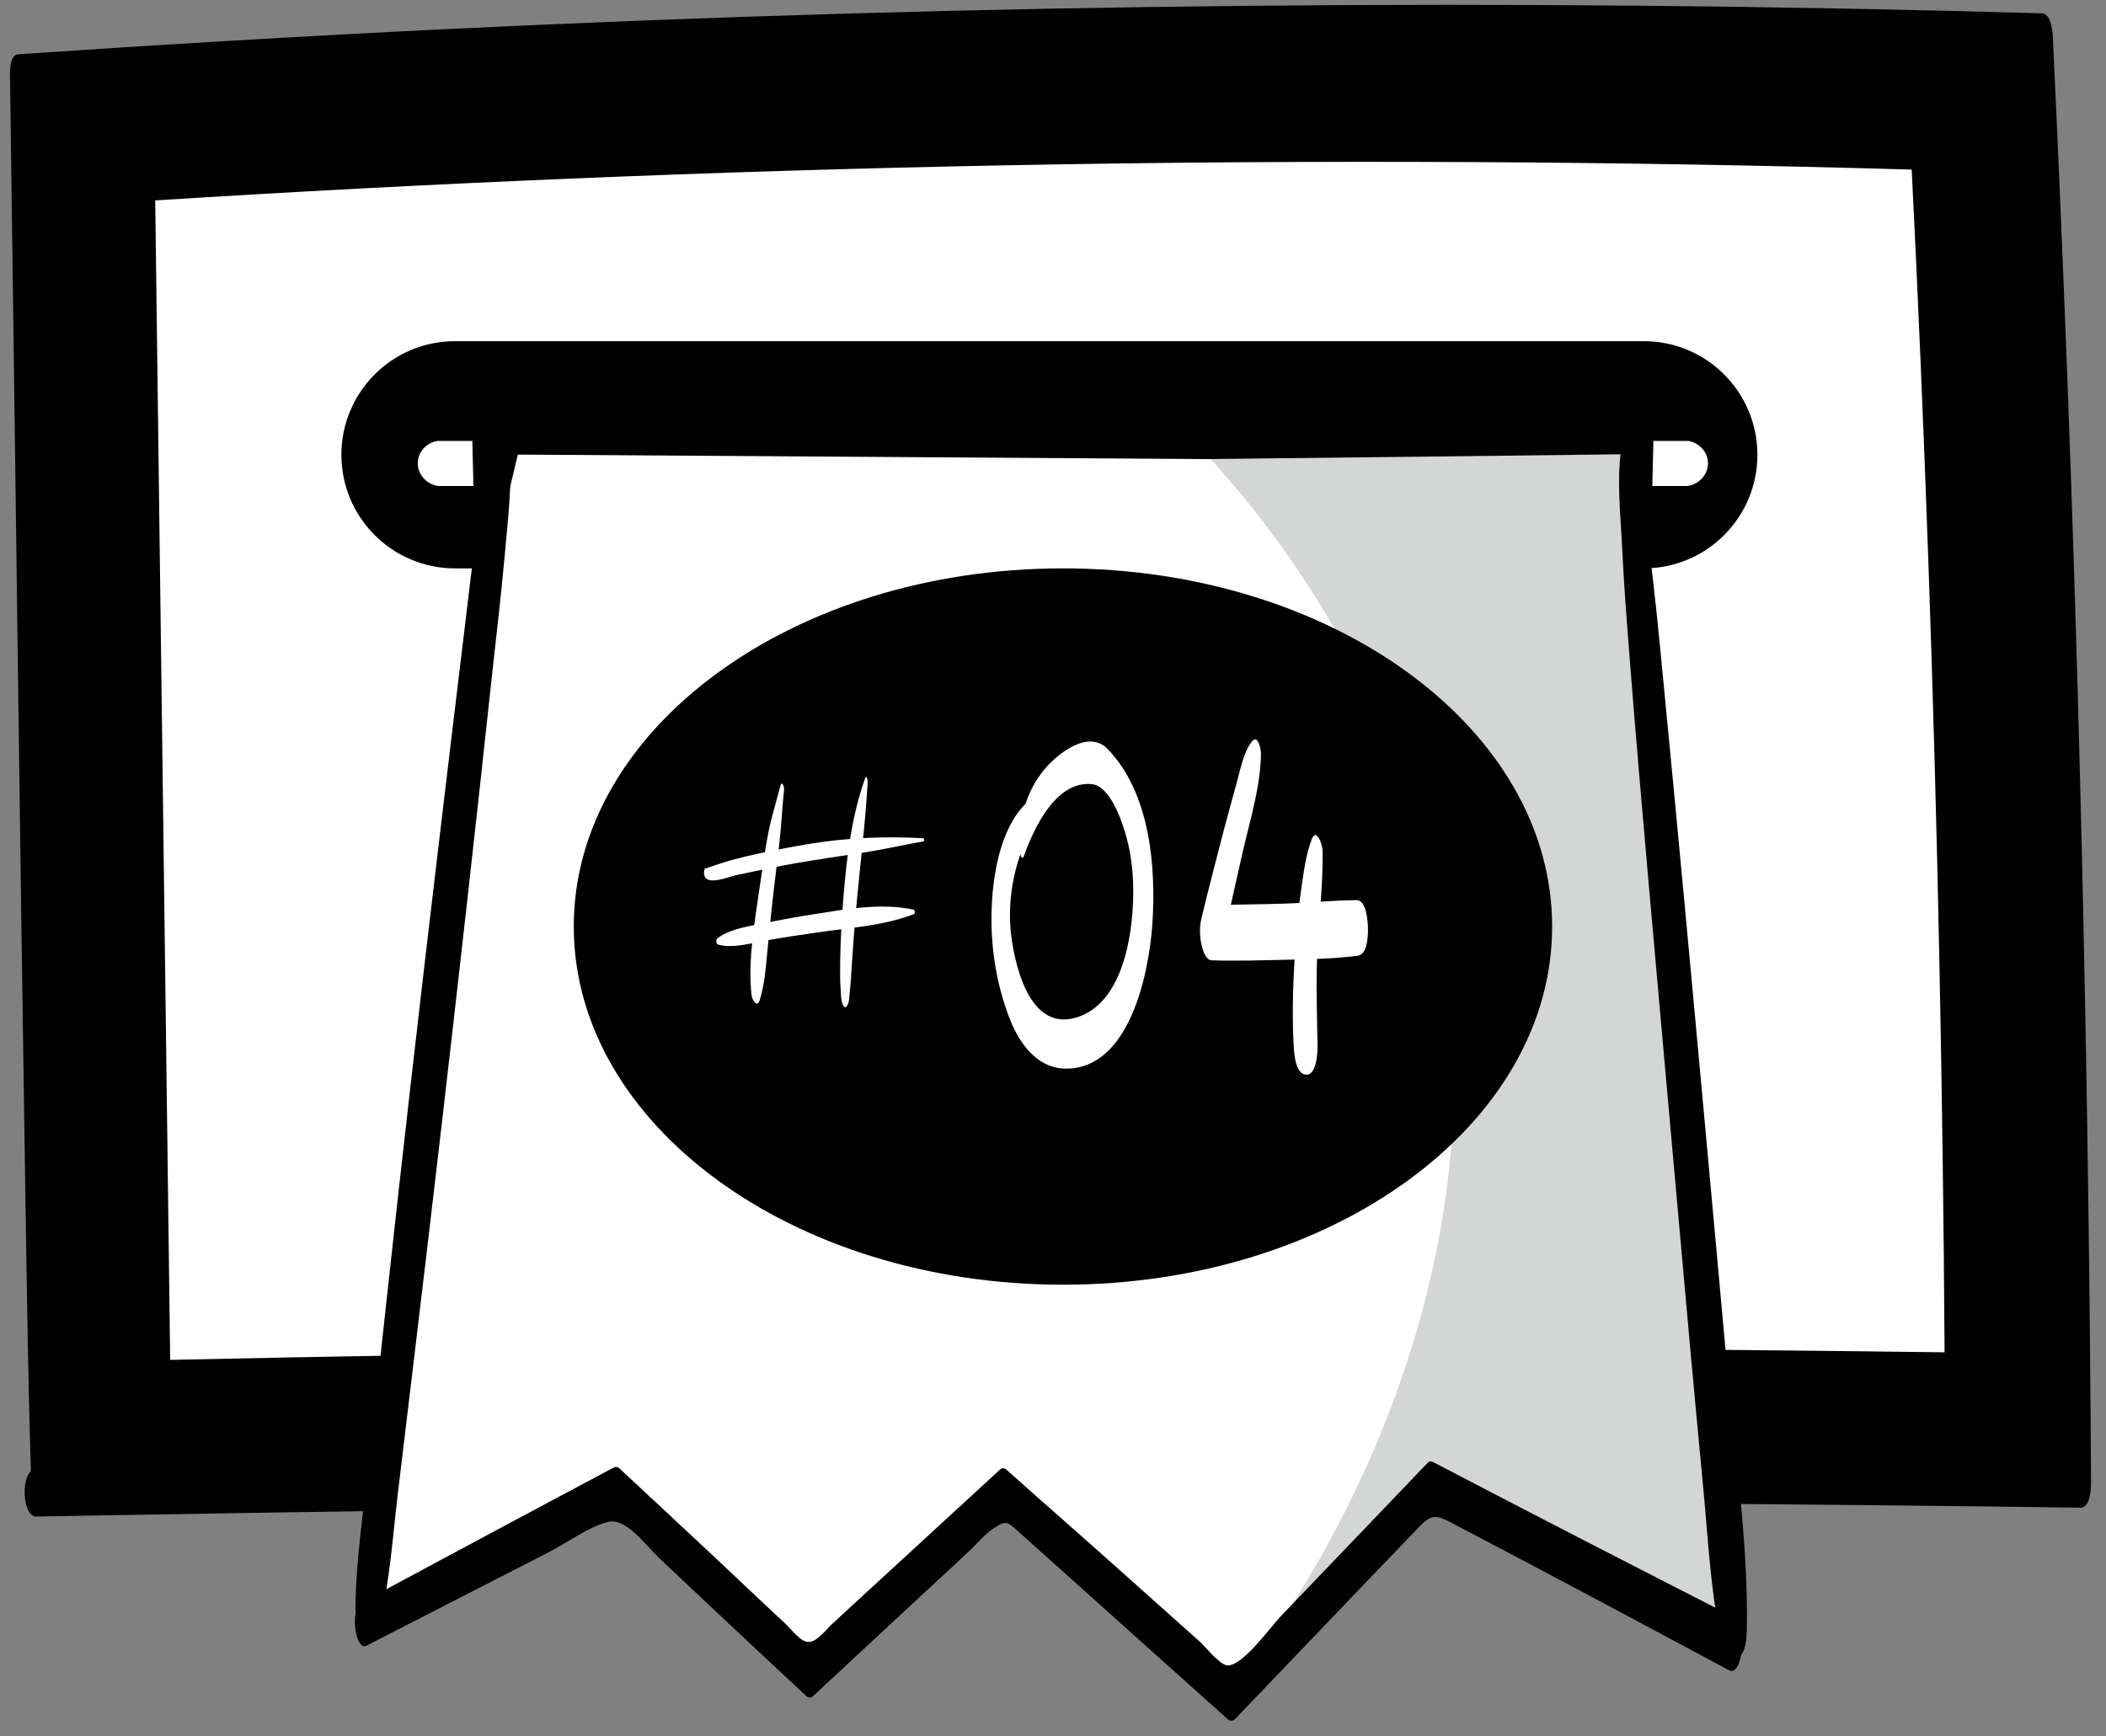 <svg width="114" height="94" viewBox="0 0 114 94" fill="none" xmlns="http://www.w3.org/2000/svg">
<rect x="0" y="0" width="114" height="94" fill="#808080" stroke="none"/>
<path d="M107.292 8.76H5.172V75.95H107.292V8.76Z" fill="white"/>
<path d="M112.282 54.27C111.942 36.64 111.352 19.35 110.552 2.4C92.512 1.87 73.632 1.73 53.972 2.13C35.602 2.5 17.932 3.3 1.012 4.42C1.322 29.71 1.642 55 1.952 80.28C21.572 79.83 41.532 79.56 61.822 79.5C78.992 79.45 95.922 79.54 112.612 79.77C112.562 71.35 112.462 62.84 112.292 54.26L112.282 54.27ZM61.182 72.98C43.572 73.03 26.242 73.25 9.212 73.62C8.942 52.7 8.672 31.77 8.402 10.85C23.092 9.92 38.432 9.26 54.372 8.95C71.432 8.62 87.822 8.73 103.482 9.18C104.182 23.2 104.692 37.51 104.982 52.1C105.122 59.2 105.222 66.24 105.262 73.21C90.782 73.02 76.082 72.94 61.182 72.98Z" fill="black"/>
<path d="M2.171 80.81C2.361 60.87 1.861 40.91 1.651 20.97C1.591 15.32 1.531 9.67 1.471 4.01L1.041 5.11C29.721 3.24 58.471 2.46 87.201 2.76C95.001 2.84 102.791 3.01 110.581 3.25L109.971 2C110.911 22.35 111.541 42.72 111.831 63.09C111.911 68.84 111.971 74.59 112.001 80.34L112.561 79.02C83.77 78.61 54.98 78.63 26.201 79.07C18.101 79.19 10.001 79.33 1.911 79.56C1.101 79.58 1.161 82.12 1.971 82.1C30.78 81.59 59.581 81.21 88.391 81.38C96.471 81.43 104.551 81.51 112.631 81.62C113.141 81.62 113.191 80.6 113.191 80.3C113.071 59.86 112.641 39.42 111.851 19C111.631 13.32 111.391 7.65 111.121 1.97C111.101 1.62 111.021 0.73 110.511 0.72C81.77 -0.1 53.011 0.18 24.291 1.57C16.511 1.95 8.741 2.41 0.971 2.94C0.561 2.97 0.531 3.78 0.541 4.04C0.821 23.99 1.051 43.93 1.361 63.88C1.451 69.53 1.521 75.18 1.711 80.83C1.731 81.52 2.161 81.51 2.161 80.82L2.171 80.81Z" fill="black"/>
<path d="M88.981 18.47H24.631C21.234 18.47 18.48 21.223 18.48 24.62C18.48 28.017 21.234 30.77 24.631 30.77H88.981C92.377 30.77 95.13 28.017 95.13 24.62C95.13 21.223 92.377 18.47 88.981 18.47Z" fill="black"/>
<path d="M25.558 23.87C24.938 23.87 24.308 23.87 23.688 23.87C23.108 23.96 22.668 24.43 22.618 24.97C22.558 25.6 23.028 26.21 23.718 26.31H25.628C25.608 25.49 25.588 24.68 25.568 23.86L25.558 23.87Z" fill="white"/>
<path d="M89.511 23.87C90.131 23.87 90.761 23.87 91.381 23.87C91.961 23.96 92.401 24.43 92.451 24.97C92.511 25.6 92.041 26.21 91.351 26.31H89.441C89.461 25.49 89.481 24.68 89.501 23.86L89.511 23.87Z" fill="white"/>
<path d="M20.371 87.35C24.611 84.87 28.891 82.62 33.191 80.58L44.281 91.33C47.391 87.36 50.791 83.75 54.421 80.55C58.851 83.75 63.121 87.36 67.161 91.38C70.481 87.71 73.791 84.18 77.101 80.77C82.571 83.68 88.141 86.64 93.801 89.65C93.471 81.98 92.851 74.61 92.261 67.55C91.611 59.86 91.261 54.49 90.651 48.41C90.031 42.2 89.081 34.15 87.621 25C67.741 24.87 47.871 24.74 28.031 24.61C27.551 26.58 26.861 29.56 26.191 33.26C24.471 42.83 24.401 49.98 23.711 56.4C22.671 66.11 21.561 76.4 20.391 87.35H20.371Z" fill="white"/>
<path d="M65.861 92.55C69.871 88.63 73.881 84.71 77.901 80.79C83.511 83.03 88.821 85.98 93.681 89.57C92.081 81.84 93.351 73.82 92.651 65.95C92.251 61.41 91.641 58.66 91.071 54.88C90.011 47.84 88.731 37.62 88.051 24.59C80.541 24.68 73.041 24.77 65.531 24.85C69.081 28.75 75.621 37.08 77.921 49.39C82.211 72.37 68.071 89.88 65.851 92.55H65.861Z" fill="#D4D5D5"/>
<path d="M57.539 69.55C72.163 69.55 84.019 60.869 84.019 50.16C84.019 39.451 72.163 30.77 57.539 30.77C42.914 30.77 31.059 39.451 31.059 50.16C31.059 60.869 42.914 69.55 57.539 69.55Z" fill="black"/>
<path d="M57.438 42.52C54.248 43.05 53.648 47.28 53.668 49.91C53.688 51.68 54.008 53.48 54.648 55.13C55.148 56.43 56.098 57.81 57.628 57.85C61.158 57.94 62.198 52.64 62.378 50.04C62.588 46.93 62.258 42.92 59.958 40.55C58.878 39.43 57.118 40.89 56.408 41.81C55.419 43.09 55.108 44.66 55.238 46.24C55.238 46.34 55.348 46.55 55.418 46.36C55.948 44.88 57.138 42.26 59.098 42.45C60.118 42.55 60.768 44.54 60.988 45.37C61.278 46.43 61.368 47.55 61.338 48.65C61.288 50.74 60.748 54.11 58.508 55C55.888 56.04 54.998 52.6 54.748 50.73C54.378 47.94 55.348 44.71 57.448 42.78C57.478 42.75 57.508 42.52 57.428 42.53L57.438 42.52Z" fill="white"/>
<path d="M67.788 40.12C67.308 40.69 67.138 41.7 66.938 42.4C66.708 43.22 66.488 44.04 66.268 44.86C65.848 46.49 65.418 48.11 65.028 49.75C64.918 50.23 64.938 50.79 65.068 51.26C65.138 51.51 65.278 51.98 65.608 51.99C66.928 52.03 68.238 51.99 69.558 51.96C70.878 51.93 72.198 51.91 73.498 51.74C74.038 51.67 74.058 50.61 74.048 50.22C74.038 49.88 73.968 48.72 73.428 48.73C72.118 48.74 70.798 48.88 69.488 48.92C68.178 48.96 66.858 48.97 65.538 49L66.118 51.24C66.508 49.54 66.878 47.83 67.268 46.13C67.658 44.43 68.238 42.58 68.258 40.79C68.258 40.59 68.108 39.74 67.778 40.13L67.788 40.12Z" fill="white"/>
<path d="M71 45.45C70.69 46.27 70.58 47.16 70.45 48.03C70.32 48.96 70.22 49.9 70.15 50.84C70.01 52.76 69.92 54.72 70.03 56.65C70.05 57.05 70.13 58.17 70.71 58.18C71.29 58.19 71.32 56.94 71.32 56.62C71.29 54.91 71.23 53.2 71.31 51.49C71.39 49.68 71.63 47.85 71.59 46.04C71.59 45.75 71.26 44.75 70.99 45.46L71 45.45Z" fill="white"/>
<path d="M42.242 42.55C42.002 43.47 41.722 44.35 41.552 45.28C41.382 46.21 41.252 47.11 41.122 48.03C40.852 49.94 40.472 51.95 40.682 53.88C40.702 54.1 40.982 54.6 41.122 54.15C41.382 53.32 41.452 52.44 41.532 51.58C41.622 50.6 41.722 49.62 41.832 48.64C41.942 47.66 42.062 46.75 42.172 45.8C42.292 44.79 42.332 43.77 42.442 42.76C42.462 42.61 42.332 42.22 42.242 42.55Z" fill="white"/>
<path d="M46.831 42.13C46.1 44.18 45.84 46.35 45.66 48.52C45.56 49.69 45.501 50.85 45.48 52.02C45.48 52.57 45.461 53.11 45.511 53.65C45.531 53.92 45.511 54.33 45.73 54.53C45.74 54.53 45.761 54.53 45.77 54.53C45.971 54.42 45.971 54 45.99 53.8C46.05 53.27 46.081 52.74 46.111 52.21C46.181 51.13 46.261 50.06 46.361 48.98C46.571 46.76 46.84 44.55 46.971 42.32C46.971 42.26 46.91 41.92 46.84 42.12L46.831 42.13Z" fill="white"/>
<path d="M38.319 47.15C38.289 47.08 38.279 47.05 38.219 47C38.129 46.93 38.109 47.22 38.109 47.24C38.109 48.04 39.379 47.48 39.849 47.38C40.959 47.14 42.079 46.9 43.199 46.71C44.319 46.52 45.459 46.35 46.589 46.18C47.719 46.01 48.849 45.75 49.989 45.55C50.029 45.55 50.029 45.39 49.989 45.38C47.949 45.27 45.999 45.34 43.969 45.66C42.989 45.82 42.019 46 41.059 46.21C40.579 46.31 40.089 46.43 39.609 46.56C39.519 46.58 38.219 46.98 38.239 47.02V47.45C38.239 47.45 38.279 47.4 38.299 47.38C38.349 47.33 38.339 47.21 38.319 47.14V47.15Z" fill="white"/>
<path d="M38.85 51.13C39.66 51.37 40.68 51.05 41.49 50.91C42.41 50.75 43.33 50.61 44.25 50.48C46.01 50.22 47.82 50.13 49.49 49.48C49.54 49.46 49.53 49.26 49.47 49.25C47.67 48.86 45.81 49.22 44.01 49.5C43.12 49.64 42.24 49.8 41.36 49.98C40.48 50.16 39.51 50.28 38.82 50.81C38.76 50.86 38.76 51.1 38.84 51.13H38.85Z" fill="white"/>
<path d="M26.858 23.34C26.208 24.88 26.098 26.78 25.858 28.43C25.588 30.27 25.378 32.12 25.158 33.96C24.678 37.88 24.218 41.79 23.748 45.71C22.728 54.26 21.748 62.81 20.818 71.37C20.538 73.91 20.268 76.46 19.988 79C19.708 81.54 19.268 84.38 19.238 87.07C19.238 88.01 20.188 89.42 20.568 87.82C21.098 85.58 21.258 83.2 21.528 80.92C21.798 78.64 22.058 76.47 22.328 74.25C22.858 69.88 23.368 65.52 23.878 61.15C24.828 52.97 25.748 44.79 26.628 36.6C26.858 34.47 27.118 32.33 27.308 30.2C27.498 28.07 27.768 25.9 27.568 23.79C27.528 23.38 27.158 22.65 26.858 23.35V23.34Z" fill="black"/>
<path d="M19.841 89.09C22.001 87.98 24.151 86.88 26.311 85.77C27.451 85.19 28.591 84.6 29.731 84.02C30.701 83.52 31.861 82.65 32.921 82.39C33.891 82.15 34.981 83.68 35.661 84.33C36.521 85.14 37.391 85.96 38.251 86.77C40.051 88.47 41.871 90.16 43.681 91.85C43.781 91.91 43.881 91.91 43.981 91.85C45.861 90.1 47.751 88.35 49.631 86.6C50.561 85.74 51.491 84.88 52.421 84.01C52.861 83.61 53.301 83.05 53.801 82.73C54.451 82.31 54.501 82.35 55.101 82.89C58.901 86.3 62.701 89.71 66.501 93.11C66.601 93.17 66.711 93.17 66.811 93.11C68.741 91.09 70.681 89.07 72.611 87.05C73.531 86.08 74.461 85.12 75.381 84.16C75.871 83.65 76.351 83.15 76.841 82.64C77.521 81.93 77.781 82.03 78.631 82.47C83.631 85.09 88.611 87.75 93.591 90.42C94.341 90.82 94.621 87.94 93.841 87.54C88.411 84.77 82.991 81.98 77.591 79.16C77.491 79.1 77.401 79.1 77.311 79.16C75.521 81.03 73.741 82.9 71.941 84.77C71.061 85.69 70.181 86.61 69.301 87.53C68.761 88.1 67.181 90.31 66.391 90.15C65.971 90.07 65.241 89.13 64.911 88.84C64.421 88.4 63.931 87.97 63.441 87.53C62.471 86.66 61.501 85.8 60.531 84.93C58.511 83.12 56.461 81.34 54.441 79.53C54.341 79.47 54.251 79.47 54.161 79.53C52.421 81.13 50.681 82.73 48.941 84.33C48.121 85.09 47.291 85.84 46.471 86.6C46.001 87.04 45.521 87.47 45.051 87.91C44.721 88.21 44.231 88.89 43.771 88.89C43.311 88.89 42.831 88.19 42.501 87.89C42.031 87.45 41.561 87.01 41.091 86.57C40.281 85.8 39.461 85.04 38.651 84.27C36.931 82.66 35.211 81.06 33.491 79.46C33.391 79.4 33.301 79.4 33.201 79.46C28.641 81.88 24.091 84.33 19.541 86.77C18.951 87.08 19.211 89.42 19.851 89.09H19.841Z" fill="black"/>
<path d="M87.749 24.38C87.51 26.1 87.73 27.92 87.809 29.65C87.9 31.58 88.049 33.51 88.2 35.43C88.519 39.55 88.879 43.67 89.24 47.79C89.99 56.22 90.74 64.64 91.499 73.06C91.73 75.6 91.969 78.14 92.21 80.67C92.45 83.2 92.59 86.03 93.129 88.64C93.21 89.05 93.389 89.89 93.96 89.78C94.529 89.67 94.549 88.57 94.559 88.18C94.639 83.49 93.9 78.7 93.49 74.03C93.1 69.64 92.689 65.25 92.29 60.86C91.54 52.66 90.779 44.46 89.98 36.26C89.769 34.08 89.559 31.89 89.269 29.72C89.01 27.85 88.95 25.77 88.269 24C88.049 23.42 87.779 24.11 87.749 24.37V24.38Z" fill="black"/>
</svg>
